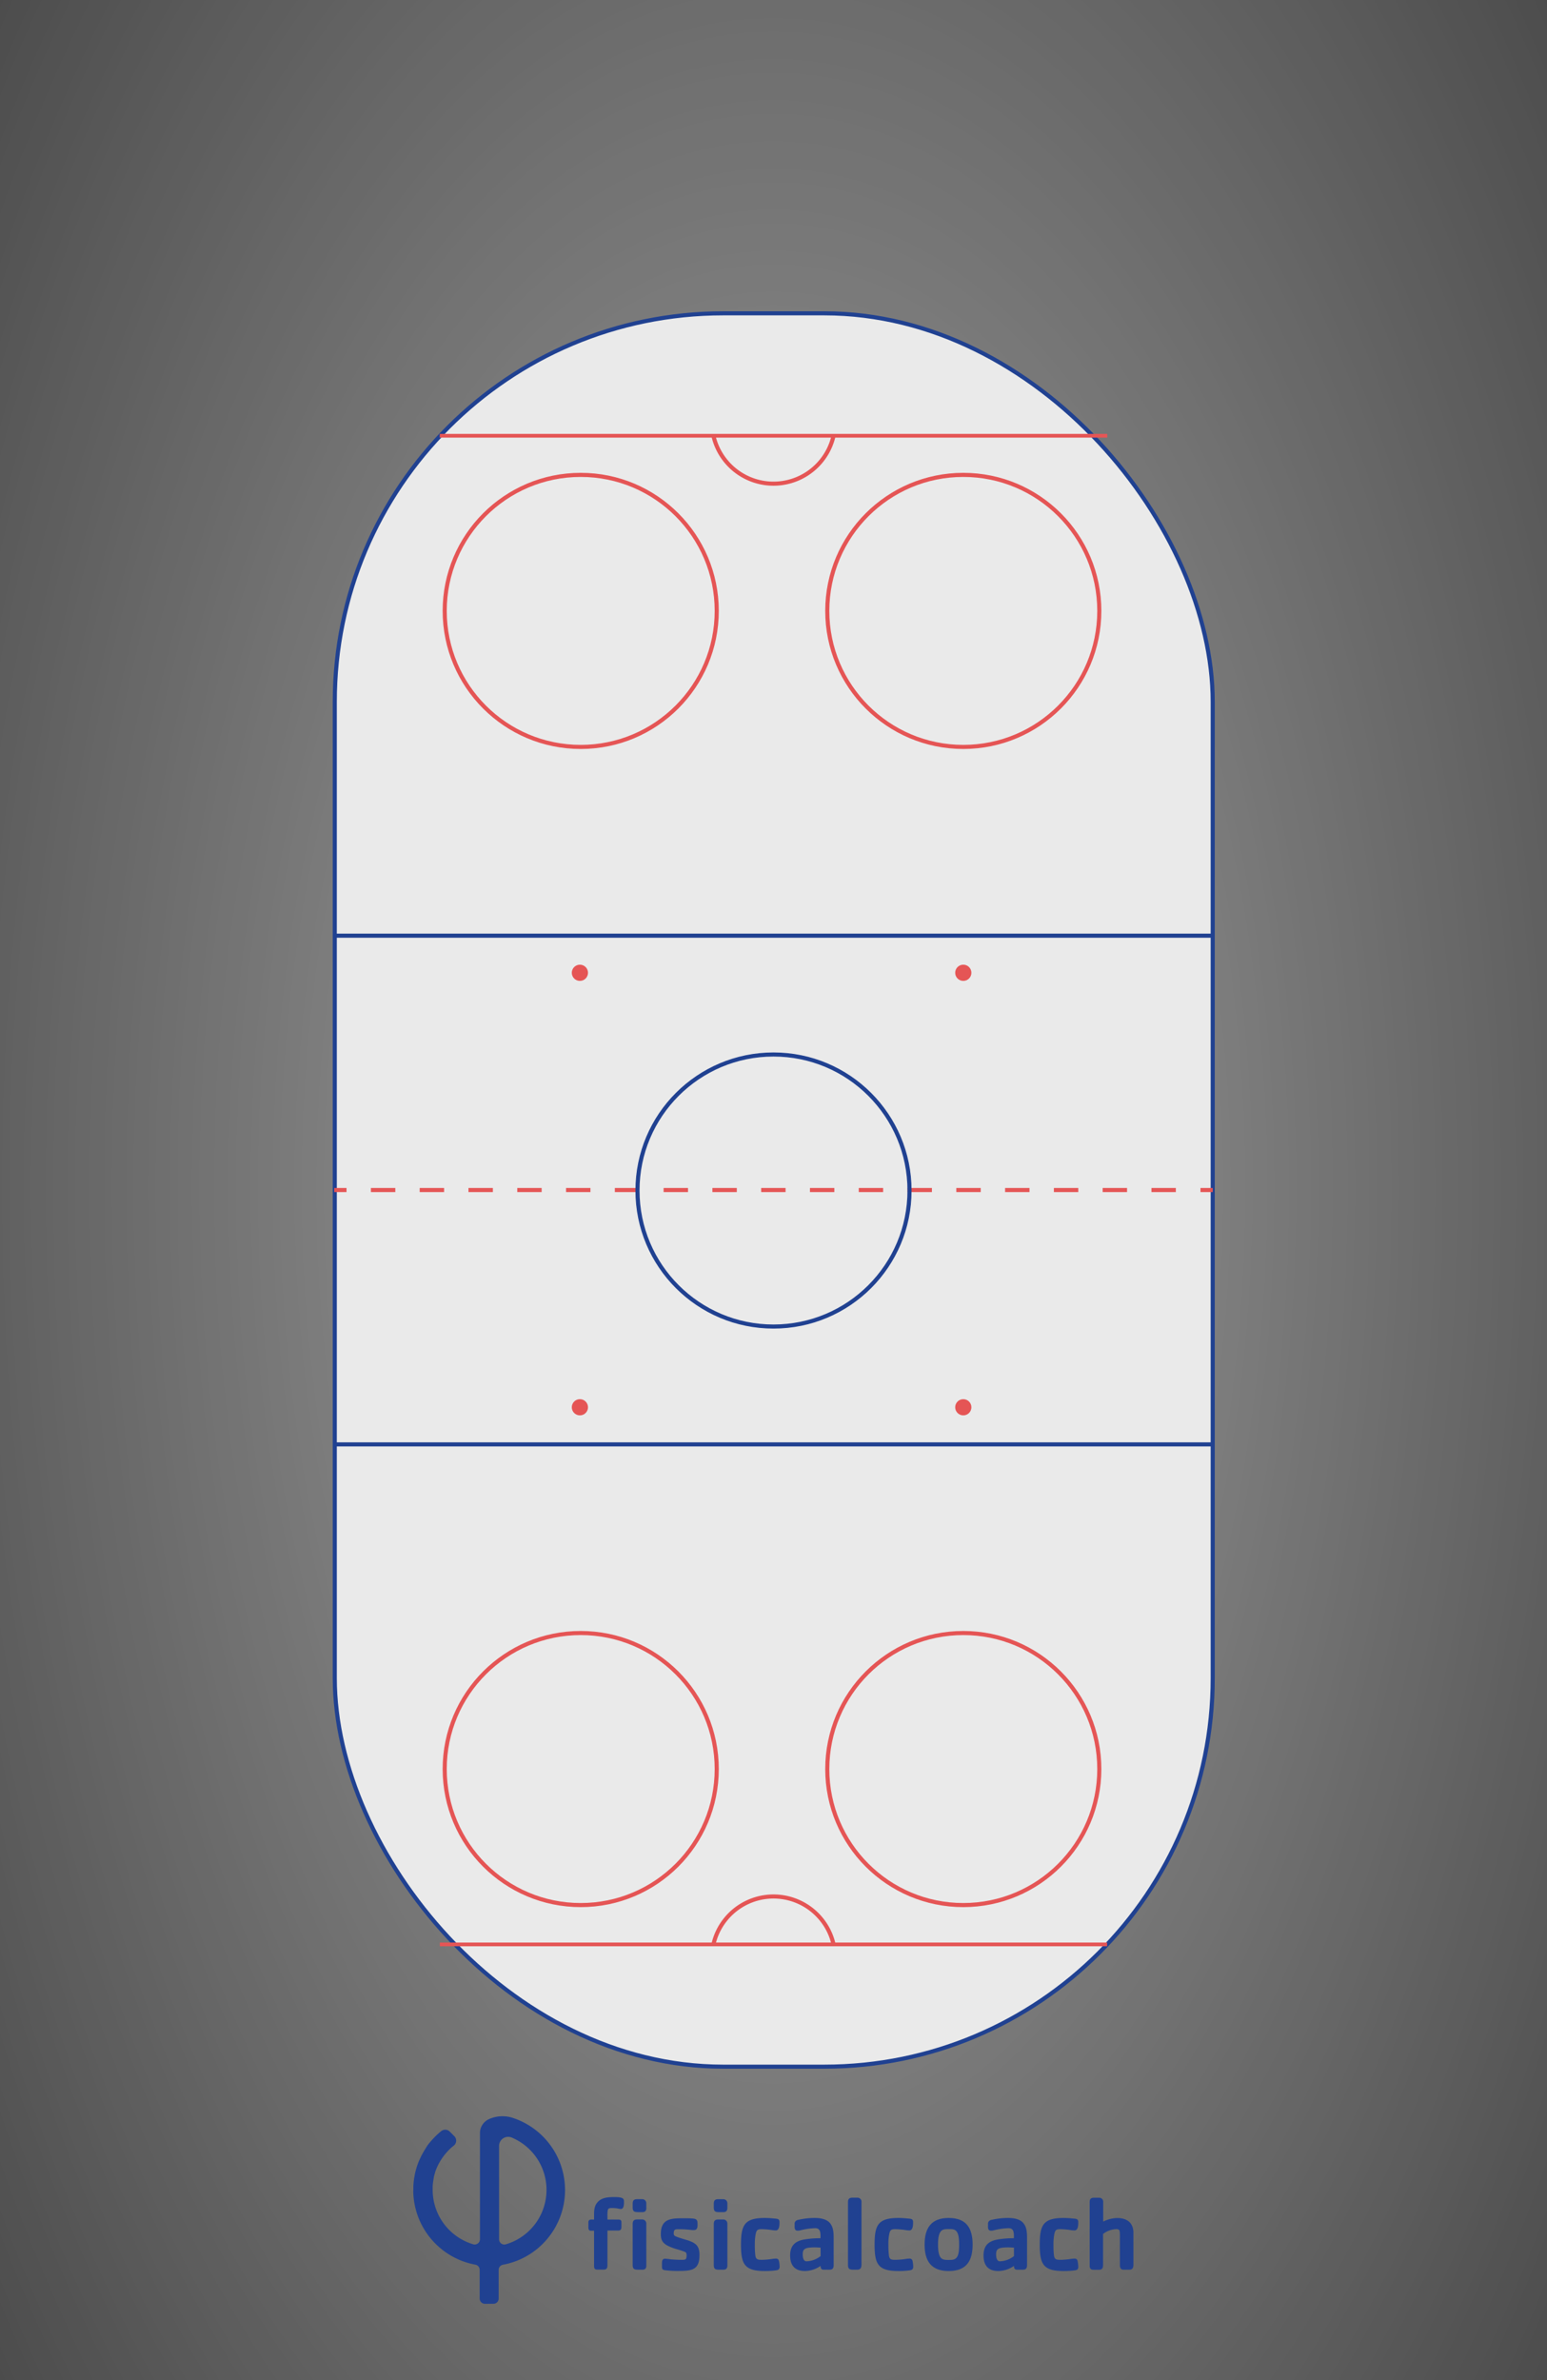 <svg xmlns="http://www.w3.org/2000/svg" xmlns:xlink="http://www.w3.org/1999/xlink" viewBox="0 0 756 1163.04"><defs><style>.cls-1{fill:#a5a5a5;}.cls-2{fill:url(#Degradado_sin_nombre_15);}.cls-3{fill:#eaeaea;}.cls-3,.cls-6{stroke:#204191;}.cls-3,.cls-4,.cls-5,.cls-6,.cls-7,.cls-8{stroke-miterlimit:10;}.cls-3,.cls-6,.cls-7,.cls-8{stroke-width:2px;}.cls-4,.cls-5,.cls-6,.cls-7,.cls-8{fill:none;}.cls-4,.cls-5,.cls-7,.cls-8{stroke:#e55555;}.cls-4{stroke-width:1.82px;}.cls-5{stroke-width:1.82px;}.cls-8{stroke-dasharray:11.92 11.92;}.cls-9{fill:#e55555;}.cls-10{fill:#204191;}</style><radialGradient id="Degradado_sin_nombre_15" cx="378" cy="581.52" r="546.83" gradientTransform="translate(0 -507.14) scale(1 1.87)" gradientUnits="userSpaceOnUse"><stop offset="0" stop-opacity="0"/><stop offset="1" stop-opacity="0.6"/></radialGradient></defs><g id="Suelo"><rect class="cls-1" width="756" height="1163.04"/><rect class="cls-2" width="756" height="1163.04"/></g><g id="Lineas"><rect class="cls-3" x="163.6" y="153.11" width="429.04" height="856.81" rx="189.85"/><line class="cls-4" x1="214.89" y1="212.94" x2="541.11" y2="212.94"/><line class="cls-5" x1="214.95" y1="950.17" x2="541.05" y2="950.17"/><line class="cls-6" x1="163.34" y1="705.82" x2="592.66" y2="705.82"/><line class="cls-7" x1="163.34" y1="581.53" x2="169.34" y2="581.53"/><line class="cls-8" x1="181.26" y1="581.53" x2="580.7" y2="581.53"/><line class="cls-7" x1="586.66" y1="581.53" x2="592.66" y2="581.53"/><line class="cls-6" x1="163.34" y1="457.24" x2="592.66" y2="457.24"/><circle class="cls-6" cx="378" cy="581.77" r="66.47"/><circle class="cls-7" cx="470.75" cy="298.53" r="66.47"/><circle class="cls-7" cx="283.79" cy="298.53" r="66.47"/><circle class="cls-7" cx="470.75" cy="864.48" r="66.47"/><circle class="cls-9" cx="470.75" cy="687.69" r="3.96"/><circle class="cls-9" cx="283.39" cy="687.69" r="3.96"/><circle class="cls-9" cx="470.75" cy="475.37" r="3.96"/><circle class="cls-9" cx="283.39" cy="475.37" r="3.96"/><circle class="cls-7" cx="283.79" cy="864.48" r="66.47"/><path class="cls-7" d="M348.64,950.17a30.11,30.11,0,0,1,58.7-.06"/><path class="cls-7" d="M348.64,212.94a30.11,30.11,0,0,0,58.7.06"/><g id="Capa_2" data-name="Capa 2"><g id="Capa_1-2" data-name="Capa 1-2"><path class="cls-10" d="M239,1035.53a7.46,7.46,0,0,0-4.45,6.82h0v51.89a2.57,2.57,0,0,1-2.57,2.58,2.67,2.67,0,0,1-.75-.11,27.75,27.75,0,0,1-19.79-26.56v-1.54c0-.29,0-.57.06-.86v-.23c.07-.74.17-1.48.31-2.22l0-.24c.06-.31.13-.63.19-1a.94.94,0,0,0,0-.16c.18-.75.38-1.49.62-2.23l0-.15c.11-.34.23-.68.36-1h0c.28-.74.58-1.48.91-2.14l.06-.12c.33-.69.69-1.37,1.07-2v0c.18-.3.36-.6.55-.9l.12-.17c.18-.28.36-.55.55-.82l.07-.1.63-.86.2-.25a32.93,32.93,0,0,1,3.08-3.38c.48-.44,1-.85,1.48-1.24a3.1,3.1,0,0,0,.6-4.34,4.12,4.12,0,0,0-.28-.31l-2.26-2.27a3.09,3.09,0,0,0-4.12-.22,37.4,37.4,0,0,0-4.83,4.67h0l-.06.07c-.32.38-.64.74-1,1.17h0c-.31.38-.59.74-.88,1.15l-.14.2c-.46.78-1,1.61-1.52,2.48l-.13.24c-.5.84-1,1.72-1.41,2.61l-.12.26c-.2.41-.39.82-.57,1.24l-.07.1c-.19.45-.38.91-.55,1.37l-.11.29c-.15.4-.3.82-.44,1.23l-.06.2c-.15.47-.29.94-.43,1.42l-.07.27c-.11.4-.21.81-.32,1.22a1.16,1.16,0,0,1-.07.31c-.11.48-.21,1-.3,1.48v.2c-.1.42-.17.9-.23,1.3,0,.12,0,.24-.05.36-.07.5-.13,1-.17,1.48v.17c-.05.45-.07.9-.1,1.36v1.92h-.06a37.1,37.1,0,0,0,30.32,36.5,2.57,2.57,0,0,1,2.14,2.54v14a2.58,2.58,0,0,0,2.57,2.58h4.13a2.57,2.57,0,0,0,2.58-2.58h0v-14a2.57,2.57,0,0,1,2.07-2.5,37,37,0,0,0,19.51-10.26,37.83,37.83,0,0,0,5.73-7.41,37.13,37.13,0,0,0-20.72-54.2A16.16,16.16,0,0,0,239,1035.53Zm25.31,46.68a27.8,27.8,0,0,1-17.15,14.53A2.57,2.57,0,0,1,244,1095a2.35,2.35,0,0,1-.11-.75v-45.61a4.44,4.44,0,0,1,6.14-4.1,27.73,27.73,0,0,1,14.89,36.3c-.18.44-.37.88-.58,1.31Z"/><path class="cls-10" d="M303.41,1079.46a12.33,12.33,0,0,1-1.9-.31,20,20,0,0,0-2.45-.15c-.56,0-1.48,0-1.84.51-.51.77-.36,4.3-.36,5.11H302c1.13,0,1.69.21,1.69,1.44v2c0,1.48-.36,1.94-1.84,1.94h-5v16.78c0,1.33-.2,2.3-1.79,2.3h-3.22c-1.38,0-1.53-.82-1.53-2v-17h-1.54c-1.12,0-1.23-.86-1.23-1.79v-2.21c0-1.79,1.44-1.44,2.77-1.44v-2c0-2.15.05-4.24,1.32-6,2.1-2.87,5.53-3,8.8-3,1,0,3.58,0,4.24,1a1.91,1.91,0,0,1,.26,1.07v.36C304.94,1077.05,304.94,1079.46,303.41,1079.46Zm10.48,1.53h-2c-1.84,0-2.71-.25-2.71-2.3v-1.79c0-1.63.67-2.25,2.25-2.25h2.41a2,2,0,0,1,2,2,2.46,2.46,0,0,1,0,.26v1.79c.09,1.43-.37,2.3-1.95,2.3Zm0,28.13h-2c-1.84,0-2.71-.26-2.71-2.3v-20c0-1.63.67-2.25,2.25-2.25h2.41a2,2,0,0,1,2,2,2.46,2.46,0,0,1,0,.26v20c.09,1.43-.37,2.3-1.95,2.3Z"/><path class="cls-10" d="M332.24,1109.73a49.66,49.66,0,0,1-7.31-.36c-1.53-.2-1.43-.92-1.43-2.35v-.92c0-1.12.1-2.35,1.48-2.35a23.53,23.53,0,0,1,2.66.3c1.74.16,3.53.26,5.32.26s2.56,0,2.56-1.89a2.63,2.63,0,0,0-.31-1.69c-.41-.51-4.91-1.74-5.73-2a28.12,28.12,0,0,1-2.91-1.18c-2.66-1.33-3.63-2.81-3.63-5.78,0-7.87,5.31-7.77,11.6-7.77,1.28,0,2.51,0,3.79.1,1.84.16,2.55.51,2.55,2.51,0,1.48.11,3.17-1.89,3.17-.87,0-1.79-.16-2.66-.21a37.09,37.09,0,0,0-4.09-.2c-1.94,0-3-.26-3,2a1.6,1.6,0,0,0,.25,1c.51.71,5.37,2,6.45,2.35,4,1.33,5.88,2.66,5.88,7.16C341.86,1108.81,338.58,1109.73,332.24,1109.73Z"/><path class="cls-10" d="M353.46,1081h-1.94c-1.84,0-2.71-.25-2.71-2.3v-1.79c0-1.63.66-2.25,2.25-2.25h2.4a2,2,0,0,1,2,2,2.46,2.46,0,0,1,0,.26v1.79C355.51,1080.12,355.05,1081,353.46,1081Zm0,28.13h-1.94c-1.84,0-2.71-.26-2.71-2.3v-20c0-1.63.66-2.25,2.25-2.25h2.4a2,2,0,0,1,2,2,2.46,2.46,0,0,1,0,.26v20C355.51,1108.25,355.05,1109.12,353.46,1109.12Z"/><path class="cls-10" d="M378.12,1109.58a42,42,0,0,1-4.35.2c-10,0-11.66-3.42-11.66-12.93s1.69-13,11.66-13a42,42,0,0,1,4.35.25c1.53.16,2.81,0,2.81,1.74v.1c0,1.28,0,4-1.84,4a14.23,14.23,0,0,1-2-.2,36.71,36.71,0,0,0-4.8-.41c-2.15,0-2.56.41-3,2.4a25.1,25.1,0,0,0-.41,5.12,40.15,40.15,0,0,0,.2,4.9c.21,2.3,1,2.56,3.23,2.56a37.33,37.33,0,0,0,4.85-.41,13.42,13.42,0,0,1,2-.2,1.41,1.41,0,0,1,1.22.51c.41.41.62,2.86.62,3.48C380.92,1109.48,379.69,1109.37,378.12,1109.58Z"/><path class="cls-10" d="M405.36,1109.12h-2.87c-1.17,0-1.48-.77-1.48-1.84a13.93,13.93,0,0,1-7.56,2.5c-5,0-7.32-2.71-7.32-7.62,0-5.57,3.33-7.46,8.34-8a44,44,0,0,1,6.49-.41c0-2,.31-4.91-2.56-4.91a32.78,32.78,0,0,0-7.36,1.07,5.05,5.05,0,0,1-1.23.15c-1.78,0-1.48-1.79-1.48-3.06a1.9,1.9,0,0,1,1.43-2.15,35.46,35.46,0,0,1,8.39-1c2.45,0,5.57.41,7.31,2.35,2,2.25,1.94,5.42,1.94,8.28v12.43C407.4,1108.4,406.89,1109.12,405.36,1109.12ZM401,1098.33c-.82,0-1.68-.1-2.5-.1a24.79,24.79,0,0,0-3.22.15c-2.15.31-3,1-3,3.22,0,1.23.2,3.43,1.89,3.43a11.65,11.65,0,0,0,6.85-2.56Z"/><path class="cls-10" d="M418.91,1109.12h-1.79c-1.84,0-2.71-.26-2.71-2.3v-30.68c0-1.64.66-2.2,2.25-2.2H419a1.94,1.94,0,0,1,2,1.86,1.88,1.88,0,0,1,0,.34v30.68C420.9,1108.25,420.49,1109.12,418.91,1109.12Z"/><path class="cls-10" d="M443.4,1109.58a42,42,0,0,1-4.35.2c-10,0-11.65-3.42-11.65-12.93s1.68-13,11.65-13a42,42,0,0,1,4.35.25c1.53.16,2.81,0,2.81,1.74v.1c0,1.28,0,4-1.84,4a13.42,13.42,0,0,1-2-.2,36.87,36.87,0,0,0-4.81-.41c-2.15,0-2.56.41-3,2.4a25.1,25.1,0,0,0-.41,5.12c0,1.63.06,3.27.21,4.9.2,2.3,1,2.56,3.22,2.56a37.63,37.63,0,0,0,4.86-.41,13.42,13.42,0,0,1,2-.2,1.44,1.44,0,0,1,1.23.51c.41.41.61,2.86.61,3.48C446.21,1109.48,445,1109.37,443.4,1109.58Z"/><path class="cls-10" d="M463.6,1109.78c-8.54,0-11.76-4.91-11.76-12.93s3.17-13,11.76-13,11.71,4.91,11.71,13S472.19,1109.78,463.6,1109.78Zm4.19-18.87c-.92-1.68-2.46-1.63-4.19-1.63s-3.28,0-4.2,1.63-1,4.15-1,5.94.1,4.34,1,5.93,2.51,1.58,4.2,1.58,3.27,0,4.19-1.58.92-4.2.92-5.93S468.66,1092.5,467.79,1090.91Z"/><path class="cls-10" d="M499.85,1109.12H497c-1.17,0-1.48-.77-1.48-1.84a13.94,13.94,0,0,1-7.57,2.5c-5,0-7.31-2.71-7.31-7.62,0-5.57,3.33-7.46,8.34-8a44,44,0,0,1,6.49-.41c0-2,.31-4.91-2.56-4.91a32.78,32.78,0,0,0-7.36,1.07,5.05,5.05,0,0,1-1.23.15c-1.79,0-1.48-1.79-1.48-3.06a1.9,1.9,0,0,1,1.43-2.15,35.46,35.46,0,0,1,8.39-1c2.45,0,5.57.41,7.31,2.35,2,2.25,1.94,5.42,1.94,8.28v12.43C501.89,1108.4,501.38,1109.12,499.85,1109.12Zm-4.35-10.79c-.82,0-1.69-.1-2.5-.1a24.79,24.79,0,0,0-3.22.15c-2.15.31-3,1-3,3.22,0,1.23.2,3.43,1.89,3.43a11.65,11.65,0,0,0,6.85-2.56Z"/><path class="cls-10" d="M524.12,1109.58a42,42,0,0,1-4.35.2c-10,0-11.66-3.42-11.66-12.93s1.69-13,11.66-13a42,42,0,0,1,4.35.25c1.53.16,2.81,0,2.81,1.74v.1c0,1.28,0,4-1.84,4a14.23,14.23,0,0,1-2.05-.2,36.87,36.87,0,0,0-4.81-.41c-2.14,0-2.55.41-3,2.4a25.1,25.1,0,0,0-.41,5.12c0,1.63,0,3.27.2,4.9.21,2.3,1,2.56,3.22,2.56a37.63,37.63,0,0,0,4.86-.41,13.42,13.42,0,0,1,2-.2,1.41,1.41,0,0,1,1.22.51c.41.41.62,2.86.62,3.48C527,1109.48,525.72,1109.37,524.12,1109.58Z"/><path class="cls-10" d="M551.85,1109.12h-2.73c-1.48,0-1.84-1-1.84-2.3v-13.09c0-.72.1-3.53-.36-4a2.12,2.12,0,0,0-1.64-.41,11.17,11.17,0,0,0-6.23,2.35v15.19c0,1.43-.41,2.3-2,2.3h-2.71c-1.38,0-1.84-.77-1.84-2v-31c0-1.64.66-2.2,2.25-2.2h2.37a1.94,1.94,0,0,1,2,1.86,1.88,1.88,0,0,1,0,.34v9.46a16.09,16.09,0,0,1,6.9-1.74c4.75,0,7.87,2.35,7.87,7.26v15.7C553.84,1108.25,553.43,1109.12,551.85,1109.12Z"/></g></g></g></svg>